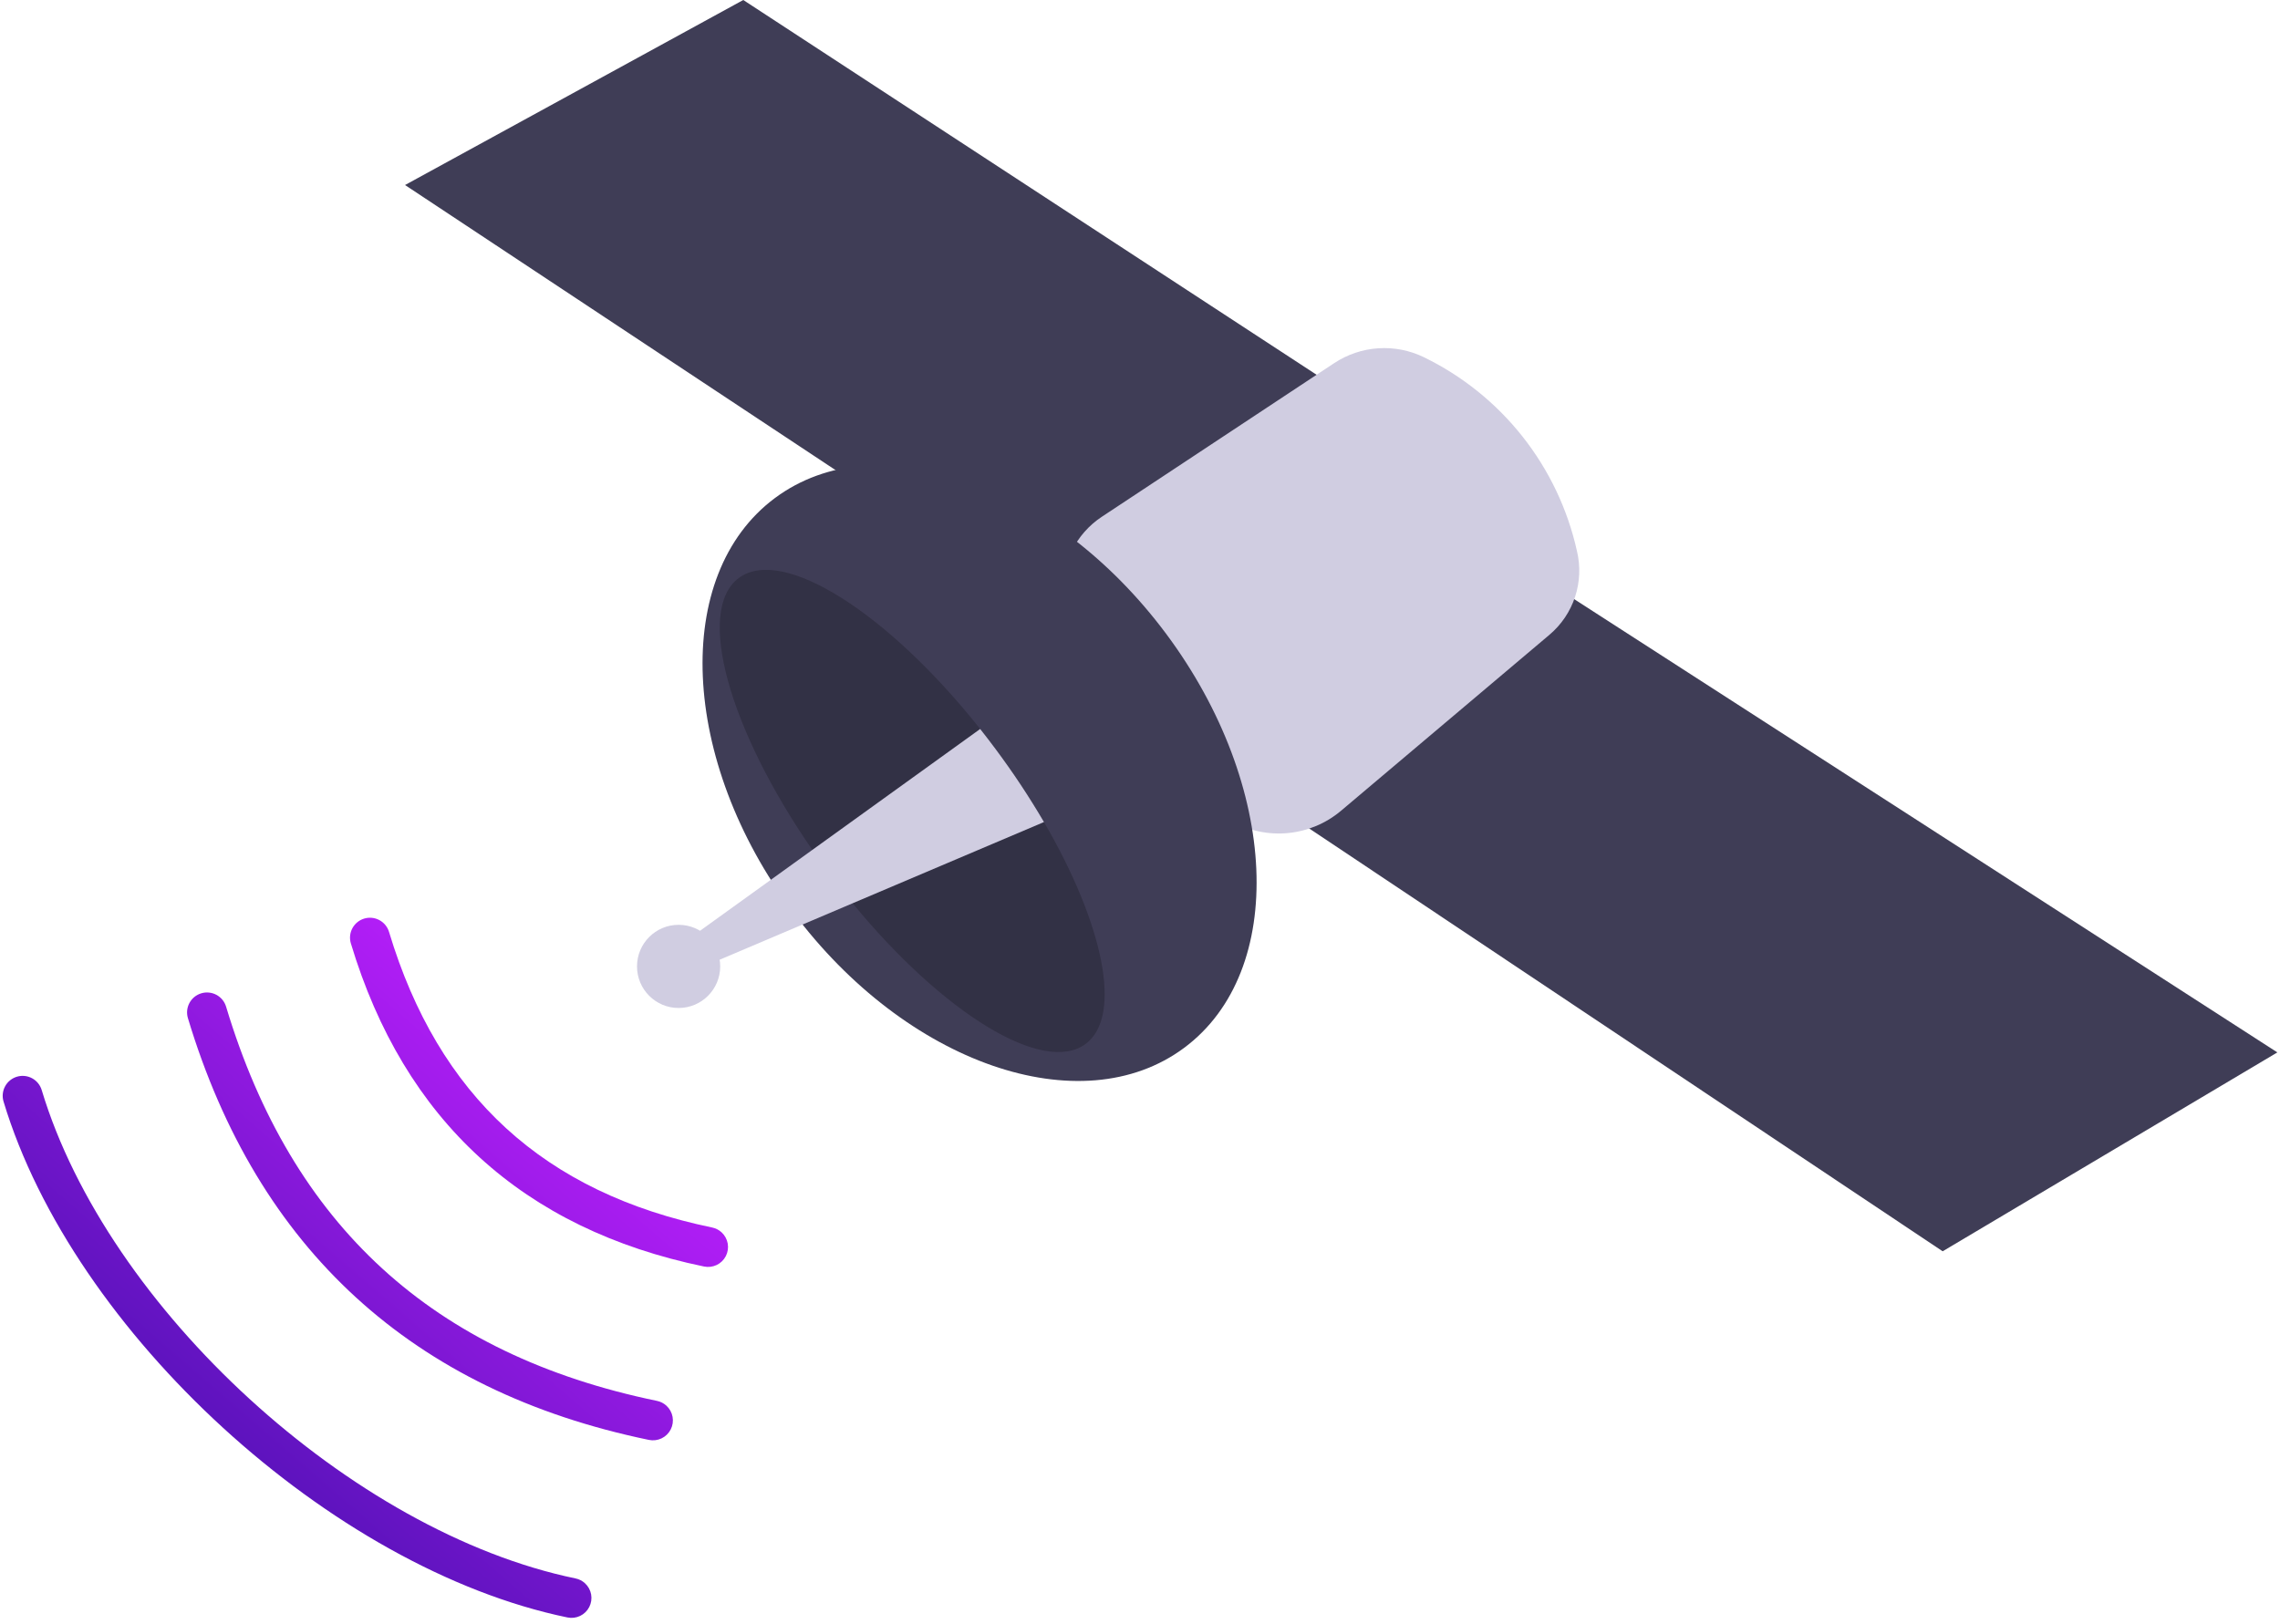 <svg width="285" height="203" viewBox="0 0 285 203" fill="none" xmlns="http://www.w3.org/2000/svg">
<path d="M92.909 0L50.63 23.132L132.547 77.386L171.734 51.535L92.909 0Z" fill="#3F3D56"/>
<path d="M194.582 73.493L284.67 131.572L242.833 156.437L152.779 96.318L194.582 73.493Z" fill="#3F3D56"/>
<path d="M178.001 44.667C182.801 47.005 187.013 50.395 190.322 54.586C193.631 58.777 195.953 63.66 197.114 68.871C197.573 70.768 197.494 72.755 196.886 74.61C196.278 76.464 195.165 78.112 193.672 79.369L167.627 101.364C165.754 102.942 163.445 103.914 161.007 104.149C158.569 104.384 156.117 103.872 153.976 102.681C143.387 96.809 126.382 84.482 133.976 68.871C134.824 67.138 136.123 65.663 137.735 64.602L166.762 45.407C168.408 44.315 170.311 43.672 172.283 43.542C174.254 43.412 176.225 43.8 178.001 44.667Z" fill="#D0CDE1"/>
<path d="M148.031 130.994C160.919 121.398 159.912 98.234 145.782 79.257C131.652 60.279 109.75 52.673 96.862 62.269C83.973 71.865 84.98 95.029 99.11 114.007C113.24 132.985 135.143 140.59 148.031 130.994Z" fill="#3F3D56"/>
<path opacity="0.2" d="M135.708 130.507C130.427 134.441 117.868 126.685 106.578 112.928C105.578 111.712 104.59 110.449 103.613 109.139C102.897 108.177 102.208 107.215 101.544 106.254C91.076 91.128 86.938 76.292 92.344 72.266C97.791 68.209 110.97 76.578 122.523 91.137C123.168 91.953 123.807 92.785 124.439 93.634C126.626 96.566 128.648 99.617 130.497 102.773C137.943 115.555 140.363 127.038 135.708 130.507Z" fill="black"/>
<path d="M130.497 102.773L106.578 112.928L89.465 120.193L86.934 116.777L101.544 106.254L122.523 91.137C123.168 91.953 123.807 92.785 124.439 93.634C126.626 96.566 128.648 99.617 130.497 102.773Z" fill="#D0CDE1"/>
<path d="M84.826 126.019C87.698 126.019 90.025 123.691 90.025 120.82C90.025 117.949 87.698 115.621 84.826 115.621C81.955 115.621 79.627 117.949 79.627 120.82C79.627 123.691 81.955 126.019 84.826 126.019Z" fill="#D0CDE1"/>
<path d="M83.301 175.739C82.97 175.437 82.564 175.229 82.124 175.139C54.122 169.354 36.502 153.23 28.259 125.85C28.068 125.218 27.634 124.688 27.053 124.376C26.471 124.064 25.789 123.995 25.157 124.185C24.524 124.376 23.994 124.809 23.681 125.391C23.368 125.972 23.299 126.654 23.488 127.286C32.185 156.173 51.574 173.914 81.117 180.019C81.651 180.129 82.207 180.061 82.699 179.824C83.191 179.588 83.591 179.197 83.839 178.711C84.088 178.225 84.169 177.671 84.072 177.134C83.975 176.597 83.704 176.107 83.301 175.739Z" fill="url(#paint0_linear)"/>
<path d="M90.192 154.062C89.862 153.76 89.455 153.552 89.016 153.463C68.02 149.124 54.809 137.035 48.628 116.506C48.437 115.874 48.003 115.344 47.421 115.032C46.84 114.72 46.158 114.652 45.526 114.842C44.894 115.032 44.363 115.465 44.05 116.047C43.737 116.628 43.668 117.309 43.857 117.942C50.52 140.073 65.374 153.665 88.008 158.342C88.543 158.452 89.098 158.384 89.59 158.148C90.082 157.912 90.483 157.52 90.731 157.034C90.979 156.548 91.061 155.994 90.963 155.457C90.866 154.921 90.595 154.43 90.192 154.062Z" fill="url(#paint1_linear)"/>
<path d="M73.119 197.937C72.788 197.634 72.382 197.427 71.942 197.337C43.997 191.563 13.438 163.601 5.212 136.277C5.021 135.645 4.587 135.115 4.006 134.803C3.424 134.491 2.742 134.422 2.11 134.613C1.478 134.803 0.947 135.236 0.635 135.817C0.322 136.399 0.252 137.08 0.442 137.713C9.131 166.578 41.413 196.117 70.934 202.216C71.469 202.327 72.025 202.259 72.517 202.022C73.008 201.786 73.409 201.395 73.657 200.909C73.905 200.423 73.987 199.869 73.89 199.332C73.792 198.795 73.521 198.305 73.119 197.937Z" fill="url(#paint2_linear)"/>
<defs>
<linearGradient id="paint0_linear" x1="73" y1="128" x2="29" y2="179" gradientUnits="userSpaceOnUse">
<stop stop-color="#BB1FFD"/>
<stop offset="1" stop-color="#5E13BE"/>
</linearGradient>
<linearGradient id="paint1_linear" x1="73" y1="128" x2="29" y2="179" gradientUnits="userSpaceOnUse">
<stop stop-color="#BB1FFD"/>
<stop offset="1" stop-color="#5E13BE"/>
</linearGradient>
<linearGradient id="paint2_linear" x1="73" y1="128" x2="29" y2="179" gradientUnits="userSpaceOnUse">
<stop stop-color="#BB1FFD"/>
<stop offset="1" stop-color="#5E13BE"/>
</linearGradient>
</defs>
</svg>
